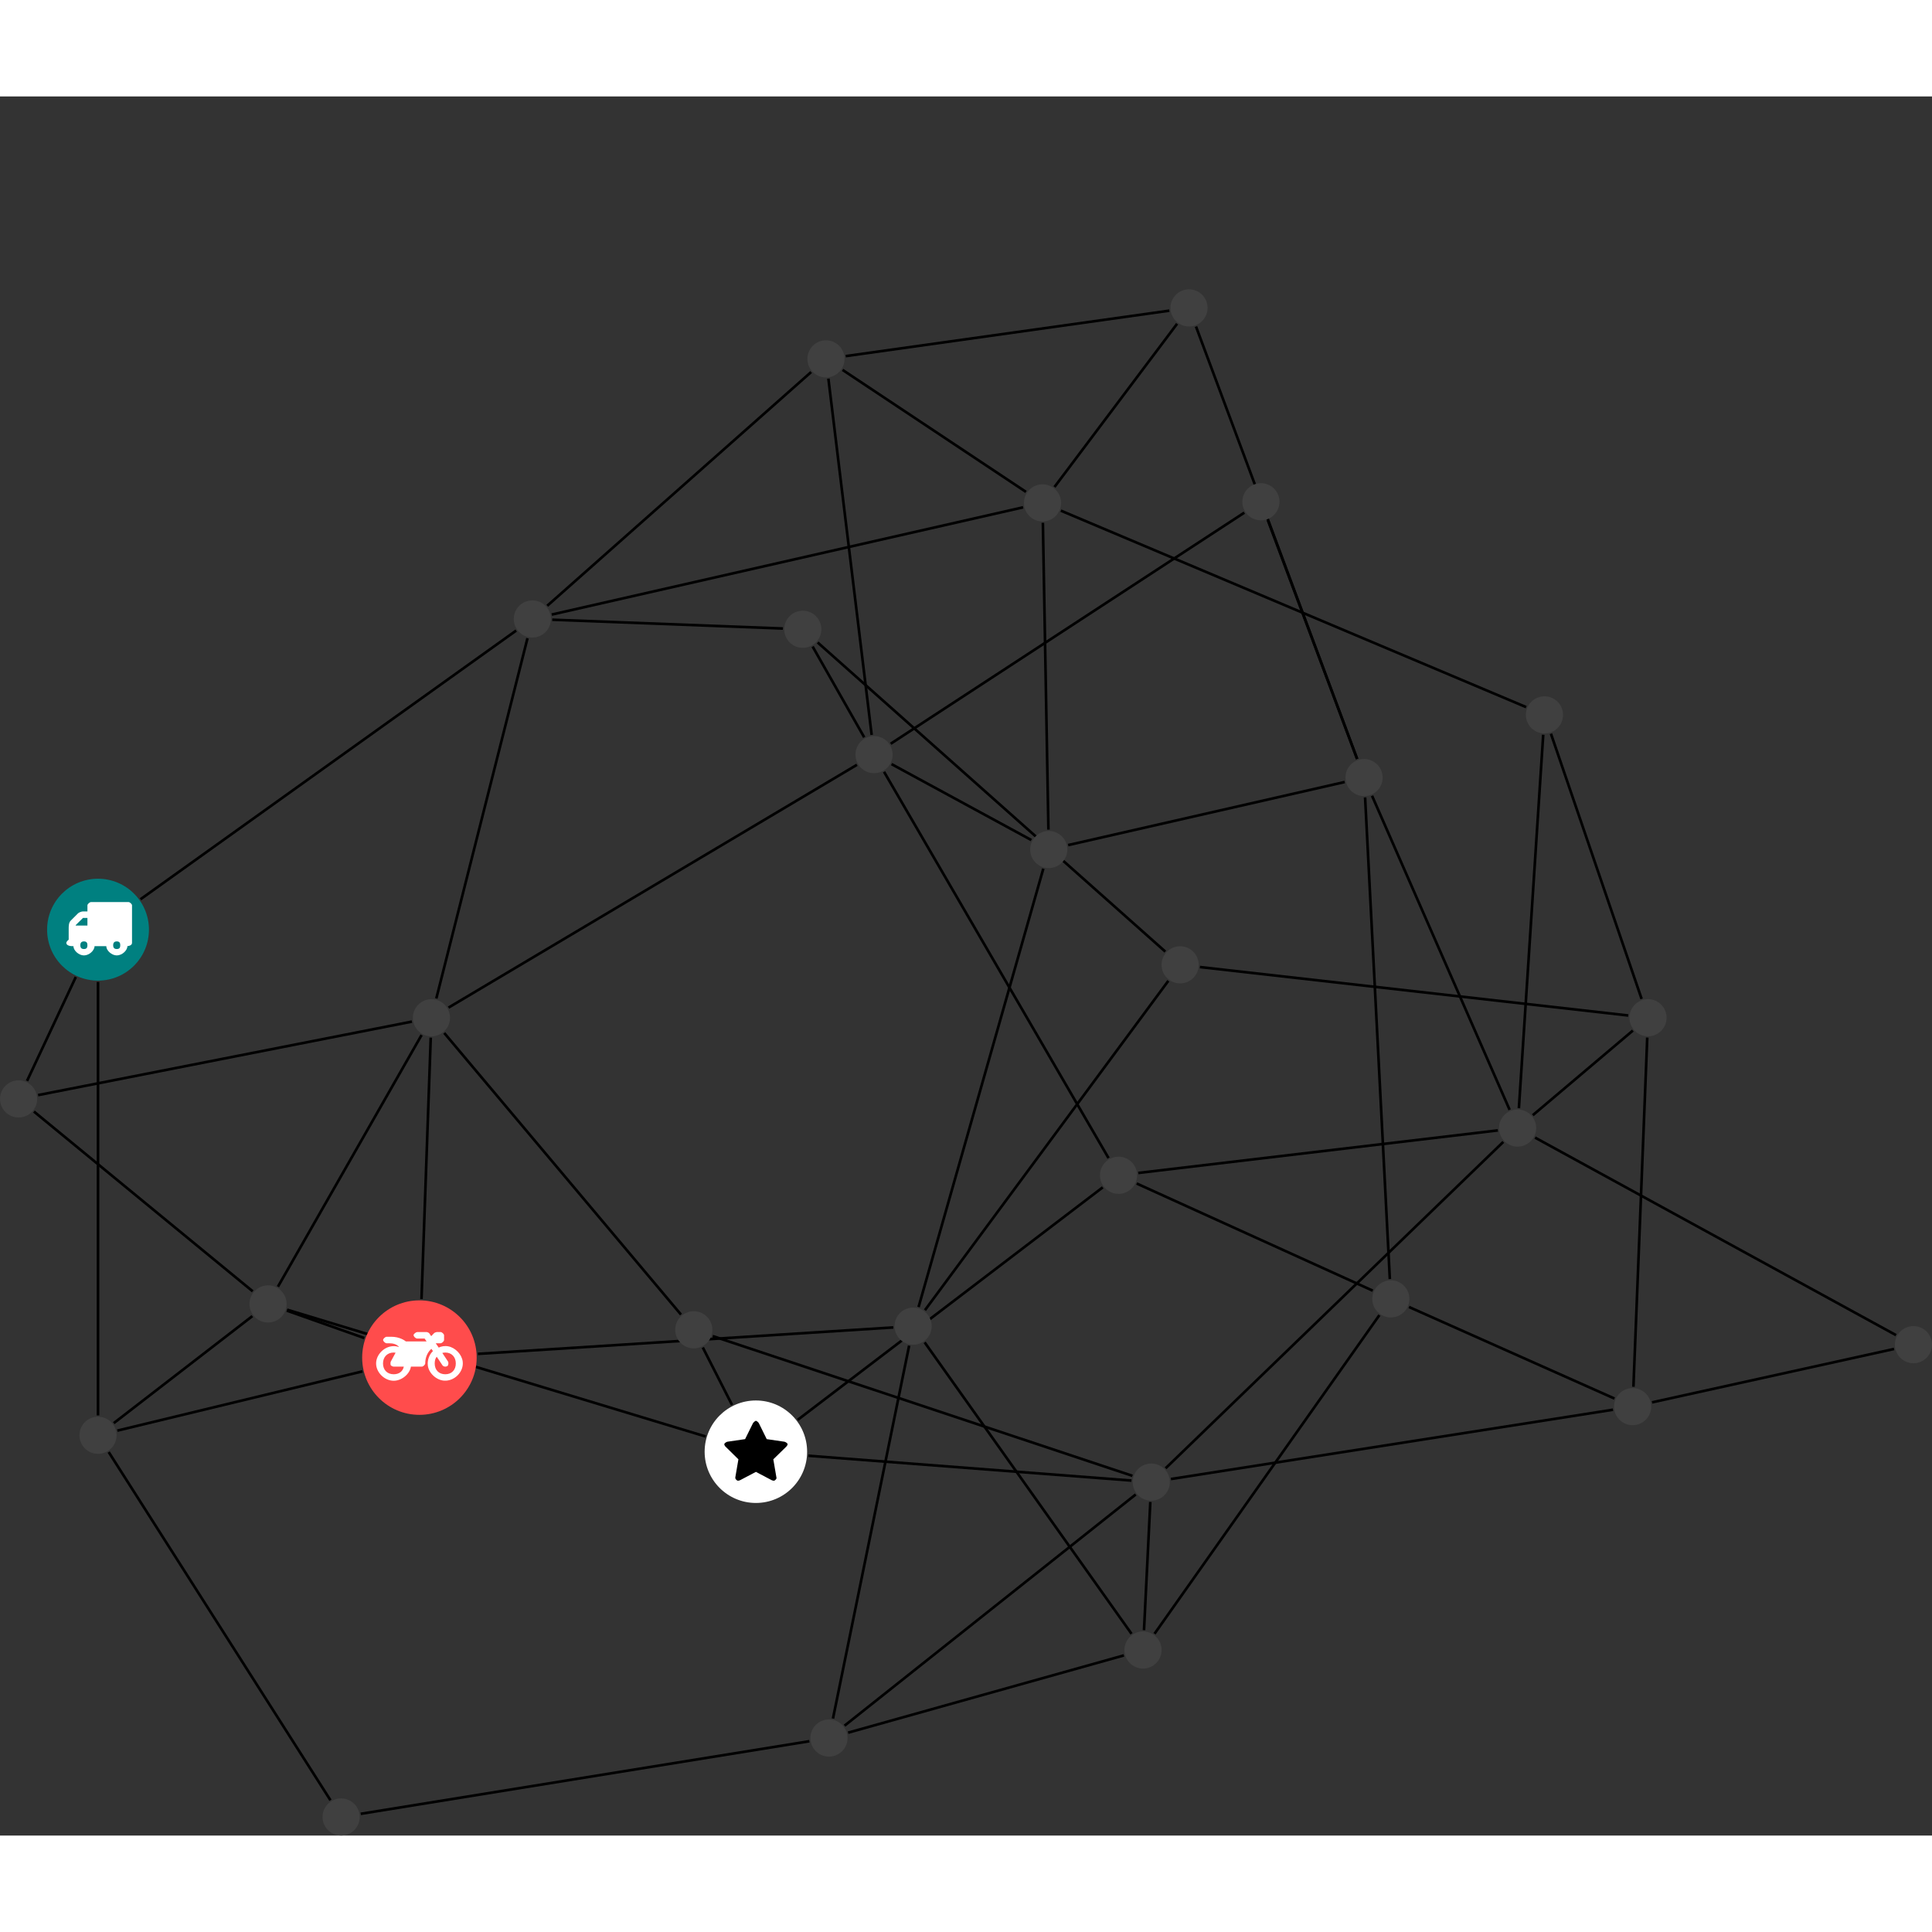 <?xml version="1.0" encoding="UTF-8"?>
<svg xmlns="http://www.w3.org/2000/svg" xmlns:xlink="http://www.w3.org/1999/xlink" width="293.152pt" height="293.152pt" viewBox="0.000 -29.266 293.152 263.885" version="1.1">
<rect x="0.000" y="-29.266" width="293.152" height="263.885" fill="#333333" stroke="none"/>
<defs>
<g>
<symbol overflow="visible" id="glyph0-0">
<path style="stroke:none;" d="M 1.422 -0.75 L 1.422 -7.922 L 3.562 -7.922 L 3.562 -0.891 L 1.422 -0.891 Z M 0.625 0 L 4.531 0 L 4.531 -8.812 L 0.438 -8.812 L 0.438 0 Z M 0.625 0 "/>
</symbol>
<symbol overflow="visible" id="glyph0-1">
<path style="stroke:none;" d="M 3.375 -0.844 C 3.375 -0.453 3.234 -0.266 2.844 -0.266 C 2.469 -0.266 2.297 -0.453 2.297 -0.844 C 2.297 -1.219 2.469 -1.422 2.844 -1.422 C 3.234 -1.422 3.375 -1.219 3.375 -0.844 Z M 1.594 -3.688 L 1.594 -3.859 C 1.594 -3.875 1.578 -3.875 1.594 -3.891 L 2.688 -4.969 C 2.703 -5 2.656 -4.984 2.688 -4.984 L 3.375 -4.984 L 3.375 -3.828 L 1.594 -3.828 Z M 8.359 -0.844 C 8.359 -0.453 8.219 -0.266 7.828 -0.266 C 7.453 -0.266 7.281 -0.453 7.281 -0.844 C 7.281 -1.219 7.453 -1.422 7.828 -1.422 C 8.219 -1.422 8.359 -1.219 8.359 -0.844 Z M 10.141 -6.891 C 10.141 -7.094 9.812 -7.391 9.609 -7.391 L 3.922 -7.391 C 3.719 -7.391 3.375 -7.094 3.375 -6.891 L 3.375 -5.969 L 2.672 -5.969 C 2.469 -5.969 2.078 -5.812 1.938 -5.672 L 0.844 -4.578 C 0.531 -4.266 0.531 -3.734 0.531 -3.328 L 0.531 -1.688 C 0.516 -1.688 0.172 -1.391 0.172 -1.203 C 0.172 -0.781 0.781 -0.703 1.062 -0.703 L 1.25 -0.703 C 1.25 -0.047 2.062 0.703 2.844 0.703 C 3.641 0.703 4.453 -0.047 4.453 -0.703 L 6.234 -0.703 C 6.234 -0.047 7.047 0.703 7.828 0.703 C 8.625 0.703 9.438 -0.047 9.438 -0.703 C 9.547 -0.703 10.141 -0.781 10.141 -1.203 Z M 10.141 -6.891 "/>
</symbol>
<symbol overflow="visible" id="glyph0-2">
<path style="stroke:none;" d="M 12.969 -2.906 C 12.844 -3.984 11.859 -5.016 10.781 -5.219 C 10.234 -5.328 9.703 -5.219 9.328 -5.031 L 8.875 -5.688 L 9.609 -5.688 C 9.812 -5.688 10.141 -5.984 10.141 -6.188 L 10.141 -6.891 C 10.141 -7.094 9.812 -7.391 9.609 -7.391 L 9.047 -7.391 C 8.969 -7.391 8.734 -7.312 8.656 -7.25 L 8.188 -6.766 L 7.891 -7.203 C 7.828 -7.281 7.594 -7.391 7.484 -7.391 L 6.078 -7.391 C 5.906 -7.391 5.547 -7.125 5.516 -6.953 C 5.484 -6.734 5.828 -6.406 6.047 -6.406 L 7.188 -6.406 L 7.484 -5.969 L 4.344 -5.969 C 4.141 -6.125 3.375 -6.672 2.141 -6.672 L 1.422 -6.672 C 1.219 -6.672 0.891 -6.375 0.891 -6.188 C 0.891 -5.984 1.219 -5.688 1.422 -5.688 L 1.781 -5.688 C 2.484 -5.688 2.906 -5.516 3.281 -5.188 L 3.25 -5.141 C 3.078 -5.188 2.797 -5.25 2.5 -5.25 C 1.109 -5.25 -0.172 -4 -0.172 -2.625 C -0.172 -1.25 1.109 0 2.5 0 C 3.75 0 4.953 -1.062 5.109 -2.141 L 6.766 -2.141 C 6.969 -2.141 7.281 -2.438 7.281 -2.625 C 7.281 -3.609 7.688 -4.391 8.219 -4.844 L 8.453 -4.5 C 7.969 -4.062 7.578 -3.203 7.672 -2.359 C 7.781 -1.172 8.969 -0.094 10.141 -0.016 C 11.703 0.094 13.156 -1.344 12.969 -2.906 Z M 2.5 -0.984 C 1.516 -0.984 0.875 -1.641 0.875 -2.625 C 0.875 -3.594 1.516 -4.281 2.5 -4.281 C 2.672 -4.281 2.844 -4.234 2.781 -4.25 L 2.047 -2.891 C 2 -2.781 2 -2.469 2.047 -2.359 C 2.125 -2.25 2.375 -2.141 2.5 -2.141 L 4.031 -2.141 C 3.891 -1.453 3.344 -0.984 2.5 -0.984 Z M 10.328 -0.984 C 9.344 -0.984 8.719 -1.641 8.719 -2.625 C 8.719 -3.109 8.859 -3.469 9.031 -3.641 L 9.906 -2.328 C 9.969 -2.219 10.203 -2.141 10.328 -2.141 C 10.391 -2.141 10.594 -2.188 10.641 -2.234 C 10.812 -2.344 10.844 -2.75 10.734 -2.922 L 9.875 -4.219 C 9.859 -4.219 10.094 -4.281 10.328 -4.281 C 11.297 -4.281 11.922 -3.594 11.922 -2.625 C 11.922 -1.641 11.297 -0.984 10.328 -0.984 Z M 10.328 -0.984 "/>
</symbol>
<symbol overflow="visible" id="glyph0-3">
<path style="stroke:none;" d="M 9.438 -5.078 C 9.438 -5.25 9.078 -5.453 8.938 -5.469 L 6.266 -5.859 L 5.078 -8.266 C 5.031 -8.375 4.75 -8.641 4.625 -8.641 C 4.5 -8.641 4.234 -8.375 4.172 -8.266 L 2.984 -5.859 L 0.312 -5.469 C 0.172 -5.453 -0.172 -5.25 -0.172 -5.078 C -0.172 -4.969 -0.062 -4.781 0.016 -4.719 L 1.969 -2.797 L 1.5 -0.062 C 1.5 -0.016 1.5 0.016 1.5 0.047 C 1.5 0.203 1.75 0.453 1.906 0.453 C 1.984 0.453 2.188 0.406 2.25 0.359 L 4.625 -0.891 L 7 0.359 C 7.062 0.406 7.266 0.453 7.344 0.453 C 7.5 0.453 7.75 0.203 7.75 0.047 C 7.75 0.016 7.75 -0.016 7.734 -0.062 L 7.266 -2.797 L 9.234 -4.719 C 9.297 -4.781 9.438 -4.969 9.438 -5.078 Z M 9.438 -5.078 "/>
</symbol>
</g>
<clipPath id="clip1">
  <path d="M 10 170 L 56 170 L 56 234.617 L 10 234.617 Z M 10 170 "/>
</clipPath>
<clipPath id="clip2">
  <path d="M 245 155 L 293.152 155 L 293.152 175 L 245 175 Z M 245 155 "/>
</clipPath>
<clipPath id="clip3">
  <path d="M 49 214 L 129 214 L 129 234.617 L 49 234.617 Z M 49 214 "/>
</clipPath>
<clipPath id="clip4">
  <path d="M 227 123 L 293.152 123 L 293.152 165 L 227 165 Z M 227 123 "/>
</clipPath>
<clipPath id="clip5">
  <path d="M 287 157 L 293.152 157 L 293.152 163 L 287 163 Z M 287 157 "/>
</clipPath>
<clipPath id="clip6">
  <path d="M 48 228 L 55 228 L 55 234.617 L 48 234.617 Z M 48 228 "/>
</clipPath>
</defs>
<g id="surface1">
<path style="fill:none;stroke-width:0.399;stroke-linecap:butt;stroke-linejoin:miter;stroke:rgb(0%,0%,0%);stroke-opacity:1;stroke-miterlimit:10;" d="M -0.002 -7.93 L -0.002 -73.703 " transform="matrix(1,0,0,-1,14.873,97.164)"/>
<path style="fill:none;stroke-width:0.399;stroke-linecap:butt;stroke-linejoin:miter;stroke:rgb(0%,0%,0%);stroke-opacity:1;stroke-miterlimit:10;" d="M -3.369 -7.18 L -10.771 -22.949 " transform="matrix(1,0,0,-1,14.873,97.164)"/>
<path style="fill:none;stroke-width:0.399;stroke-linecap:butt;stroke-linejoin:miter;stroke:rgb(0%,0%,0%);stroke-opacity:1;stroke-miterlimit:10;" d="M 6.447 4.613 L 63.451 45.387 " transform="matrix(1,0,0,-1,14.873,97.164)"/>
<path style="fill:none;stroke-width:0.399;stroke-linecap:butt;stroke-linejoin:miter;stroke:rgb(0%,0%,0%);stroke-opacity:1;stroke-miterlimit:10;" d="M 2.932 -76.012 L 40.131 -67.02 " transform="matrix(1,0,0,-1,14.873,97.164)"/>
<path style="fill:none;stroke-width:0.399;stroke-linecap:butt;stroke-linejoin:miter;stroke:rgb(0%,0%,0%);stroke-opacity:1;stroke-miterlimit:10;" d="M 2.389 -74.875 L 23.416 -58.637 " transform="matrix(1,0,0,-1,14.873,97.164)"/>
<g clip-path="url(#clip1)" clip-rule="nonzero">
<path style="fill:none;stroke-width:0.399;stroke-linecap:butt;stroke-linejoin:miter;stroke:rgb(0%,0%,0%);stroke-opacity:1;stroke-miterlimit:10;" d="M 1.619 -79.266 L 35.268 -132.094 " transform="matrix(1,0,0,-1,14.873,97.164)"/>
</g>
<path style="fill:none;stroke-width:0.399;stroke-linecap:butt;stroke-linejoin:miter;stroke:rgb(0%,0%,0%);stroke-opacity:1;stroke-miterlimit:10;" d="M -9.092 -25.102 L 47.631 -13.949 " transform="matrix(1,0,0,-1,14.873,97.164)"/>
<path style="fill:none;stroke-width:0.399;stroke-linecap:butt;stroke-linejoin:miter;stroke:rgb(0%,0%,0%);stroke-opacity:1;stroke-miterlimit:10;" d="M -9.725 -27.598 L 23.471 -54.875 " transform="matrix(1,0,0,-1,14.873,97.164)"/>
<path style="fill:none;stroke-width:0.399;stroke-linecap:butt;stroke-linejoin:miter;stroke:rgb(0%,0%,0%);stroke-opacity:1;stroke-miterlimit:10;" d="M 49.084 -56.051 L 50.486 -16.383 " transform="matrix(1,0,0,-1,14.873,97.164)"/>
<path style="fill:none;stroke-width:0.399;stroke-linecap:butt;stroke-linejoin:miter;stroke:rgb(0%,0%,0%);stroke-opacity:1;stroke-miterlimit:10;" d="M 40.393 -61.961 L 28.647 -57.801 " transform="matrix(1,0,0,-1,14.873,97.164)"/>
<path style="fill:none;stroke-width:0.399;stroke-linecap:butt;stroke-linejoin:miter;stroke:rgb(0%,0%,0%);stroke-opacity:1;stroke-miterlimit:10;" d="M 57.639 -64.367 L 120.67 -60.352 " transform="matrix(1,0,0,-1,14.873,97.164)"/>
<path style="fill:none;stroke-width:0.399;stroke-linecap:butt;stroke-linejoin:miter;stroke:rgb(0%,0%,0%);stroke-opacity:1;stroke-miterlimit:10;" d="M 49.096 -15.988 L 27.299 -54.172 " transform="matrix(1,0,0,-1,14.873,97.164)"/>
<path style="fill:none;stroke-width:0.399;stroke-linecap:butt;stroke-linejoin:miter;stroke:rgb(0%,0%,0%);stroke-opacity:1;stroke-miterlimit:10;" d="M 52.533 -15.676 L 88.455 -58.402 " transform="matrix(1,0,0,-1,14.873,97.164)"/>
<path style="fill:none;stroke-width:0.399;stroke-linecap:butt;stroke-linejoin:miter;stroke:rgb(0%,0%,0%);stroke-opacity:1;stroke-miterlimit:10;" d="M 53.186 -11.824 L 115.158 25.019 " transform="matrix(1,0,0,-1,14.873,97.164)"/>
<path style="fill:none;stroke-width:0.399;stroke-linecap:butt;stroke-linejoin:miter;stroke:rgb(0%,0%,0%);stroke-opacity:1;stroke-miterlimit:10;" d="M 51.33 -10.441 L 65.166 44.219 " transform="matrix(1,0,0,-1,14.873,97.164)"/>
<path style="fill:none;stroke-width:0.399;stroke-linecap:butt;stroke-linejoin:miter;stroke:rgb(0%,0%,0%);stroke-opacity:1;stroke-miterlimit:10;" d="M 28.689 -57.664 L 92.189 -76.902 " transform="matrix(1,0,0,-1,14.873,97.164)"/>
<path style="fill:none;stroke-width:0.399;stroke-linecap:butt;stroke-linejoin:miter;stroke:rgb(0%,0%,0%);stroke-opacity:1;stroke-miterlimit:10;" d="M 91.768 -63.402 L 96.201 -72.106 " transform="matrix(1,0,0,-1,14.873,97.164)"/>
<path style="fill:none;stroke-width:0.399;stroke-linecap:butt;stroke-linejoin:miter;stroke:rgb(0%,0%,0%);stroke-opacity:1;stroke-miterlimit:10;" d="M 93.264 -61.668 L 156.955 -82.871 " transform="matrix(1,0,0,-1,14.873,97.164)"/>
<path style="fill:none;stroke-width:0.399;stroke-linecap:butt;stroke-linejoin:miter;stroke:rgb(0%,0%,0%);stroke-opacity:1;stroke-miterlimit:10;" d="M 107.775 -79.824 L 156.811 -83.59 " transform="matrix(1,0,0,-1,14.873,97.164)"/>
<path style="fill:none;stroke-width:0.399;stroke-linecap:butt;stroke-linejoin:miter;stroke:rgb(0%,0%,0%);stroke-opacity:1;stroke-miterlimit:10;" d="M 106.166 -74.379 L 152.451 -39.098 " transform="matrix(1,0,0,-1,14.873,97.164)"/>
<path style="fill:none;stroke-width:0.399;stroke-linecap:butt;stroke-linejoin:miter;stroke:rgb(0%,0%,0%);stroke-opacity:1;stroke-miterlimit:10;" d="M 162.799 -83.356 L 229.873 -72.84 " transform="matrix(1,0,0,-1,14.873,97.164)"/>
<path style="fill:none;stroke-width:0.399;stroke-linecap:butt;stroke-linejoin:miter;stroke:rgb(0%,0%,0%);stroke-opacity:1;stroke-miterlimit:10;" d="M 157.455 -85.699 L 113.275 -120.781 " transform="matrix(1,0,0,-1,14.873,97.164)"/>
<path style="fill:none;stroke-width:0.399;stroke-linecap:butt;stroke-linejoin:miter;stroke:rgb(0%,0%,0%);stroke-opacity:1;stroke-miterlimit:10;" d="M 159.67 -86.836 L 158.713 -106.289 " transform="matrix(1,0,0,-1,14.873,97.164)"/>
<path style="fill:none;stroke-width:0.399;stroke-linecap:butt;stroke-linejoin:miter;stroke:rgb(0%,0%,0%);stroke-opacity:1;stroke-miterlimit:10;" d="M 161.986 -81.727 L 213.232 -32.199 " transform="matrix(1,0,0,-1,14.873,97.164)"/>
<g clip-path="url(#clip2)" clip-rule="nonzero">
<path style="fill:none;stroke-width:0.399;stroke-linecap:butt;stroke-linejoin:miter;stroke:rgb(0%,0%,0%);stroke-opacity:1;stroke-miterlimit:10;" d="M 235.799 -71.723 L 272.518 -63.621 " transform="matrix(1,0,0,-1,14.873,97.164)"/>
</g>
<path style="fill:none;stroke-width:0.399;stroke-linecap:butt;stroke-linejoin:miter;stroke:rgb(0%,0%,0%);stroke-opacity:1;stroke-miterlimit:10;" d="M 230.096 -71.145 L 198.924 -57.254 " transform="matrix(1,0,0,-1,14.873,97.164)"/>
<path style="fill:none;stroke-width:0.399;stroke-linecap:butt;stroke-linejoin:miter;stroke:rgb(0%,0%,0%);stroke-opacity:1;stroke-miterlimit:10;" d="M 232.975 -69.356 L 235.072 -16.375 " transform="matrix(1,0,0,-1,14.873,97.164)"/>
<path style="fill:none;stroke-width:0.399;stroke-linecap:butt;stroke-linejoin:miter;stroke:rgb(0%,0%,0%);stroke-opacity:1;stroke-miterlimit:10;" d="M 113.818 -121.844 L 155.662 -110.117 " transform="matrix(1,0,0,-1,14.873,97.164)"/>
<path style="fill:none;stroke-width:0.399;stroke-linecap:butt;stroke-linejoin:miter;stroke:rgb(0%,0%,0%);stroke-opacity:1;stroke-miterlimit:10;" d="M 111.518 -119.699 L 123.076 -63.117 " transform="matrix(1,0,0,-1,14.873,97.164)"/>
<g clip-path="url(#clip3)" clip-rule="nonzero">
<path style="fill:none;stroke-width:0.399;stroke-linecap:butt;stroke-linejoin:miter;stroke:rgb(0%,0%,0%);stroke-opacity:1;stroke-miterlimit:10;" d="M 107.932 -123.141 L 39.865 -134.156 " transform="matrix(1,0,0,-1,14.873,97.164)"/>
</g>
<path style="fill:none;stroke-width:0.399;stroke-linecap:butt;stroke-linejoin:miter;stroke:rgb(0%,0%,0%);stroke-opacity:1;stroke-miterlimit:10;" d="M 160.307 -106.836 L 194.428 -58.488 " transform="matrix(1,0,0,-1,14.873,97.164)"/>
<path style="fill:none;stroke-width:0.399;stroke-linecap:butt;stroke-linejoin:miter;stroke:rgb(0%,0%,0%);stroke-opacity:1;stroke-miterlimit:10;" d="M 156.818 -106.84 L 125.428 -62.621 " transform="matrix(1,0,0,-1,14.873,97.164)"/>
<g clip-path="url(#clip4)" clip-rule="nonzero">
<path style="fill:none;stroke-width:0.399;stroke-linecap:butt;stroke-linejoin:miter;stroke:rgb(0%,0%,0%);stroke-opacity:1;stroke-miterlimit:10;" d="M 272.818 -61.523 L 218.049 -31.551 " transform="matrix(1,0,0,-1,14.873,97.164)"/>
</g>
<path style="fill:none;stroke-width:0.399;stroke-linecap:butt;stroke-linejoin:miter;stroke:rgb(0%,0%,0%);stroke-opacity:1;stroke-miterlimit:10;" d="M 193.42 -54.777 L 157.6 -38.516 " transform="matrix(1,0,0,-1,14.873,97.164)"/>
<path style="fill:none;stroke-width:0.399;stroke-linecap:butt;stroke-linejoin:miter;stroke:rgb(0%,0%,0%);stroke-opacity:1;stroke-miterlimit:10;" d="M 196.014 -53.012 L 192.26 20.066 " transform="matrix(1,0,0,-1,14.873,97.164)"/>
<path style="fill:none;stroke-width:0.399;stroke-linecap:butt;stroke-linejoin:miter;stroke:rgb(0%,0%,0%);stroke-opacity:1;stroke-miterlimit:10;" d="M 153.334 -34.66 L 119.268 23.953 " transform="matrix(1,0,0,-1,14.873,97.164)"/>
<path style="fill:none;stroke-width:0.399;stroke-linecap:butt;stroke-linejoin:miter;stroke:rgb(0%,0%,0%);stroke-opacity:1;stroke-miterlimit:10;" d="M 157.846 -36.914 L 212.404 -30.457 " transform="matrix(1,0,0,-1,14.873,97.164)"/>
<path style="fill:none;stroke-width:0.399;stroke-linecap:butt;stroke-linejoin:miter;stroke:rgb(0%,0%,0%);stroke-opacity:1;stroke-miterlimit:10;" d="M 108.432 42.957 L 116.26 29.184 " transform="matrix(1,0,0,-1,14.873,97.164)"/>
<path style="fill:none;stroke-width:0.399;stroke-linecap:butt;stroke-linejoin:miter;stroke:rgb(0%,0%,0%);stroke-opacity:1;stroke-miterlimit:10;" d="M 109.193 43.578 L 161.943 -3.328 " transform="matrix(1,0,0,-1,14.873,97.164)"/>
<path style="fill:none;stroke-width:0.399;stroke-linecap:butt;stroke-linejoin:miter;stroke:rgb(0%,0%,0%);stroke-opacity:1;stroke-miterlimit:10;" d="M 103.924 45.695 L 68.92 47.031 " transform="matrix(1,0,0,-1,14.873,97.164)"/>
<path style="fill:none;stroke-width:0.399;stroke-linecap:butt;stroke-linejoin:miter;stroke:rgb(0%,0%,0%);stroke-opacity:1;stroke-miterlimit:10;" d="M 120.275 28.211 L 173.932 63.277 " transform="matrix(1,0,0,-1,14.873,97.164)"/>
<path style="fill:none;stroke-width:0.399;stroke-linecap:butt;stroke-linejoin:miter;stroke:rgb(0%,0%,0%);stroke-opacity:1;stroke-miterlimit:10;" d="M 120.404 25.121 L 141.611 13.601 " transform="matrix(1,0,0,-1,14.873,97.164)"/>
<path style="fill:none;stroke-width:0.399;stroke-linecap:butt;stroke-linejoin:miter;stroke:rgb(0%,0%,0%);stroke-opacity:1;stroke-miterlimit:10;" d="M 117.389 29.555 L 110.822 83.613 " transform="matrix(1,0,0,-1,14.873,97.164)"/>
<path style="fill:none;stroke-width:0.399;stroke-linecap:butt;stroke-linejoin:miter;stroke:rgb(0%,0%,0%);stroke-opacity:1;stroke-miterlimit:10;" d="M 162.404 -7.762 L 125.475 -57.734 " transform="matrix(1,0,0,-1,14.873,97.164)"/>
<path style="fill:none;stroke-width:0.399;stroke-linecap:butt;stroke-linejoin:miter;stroke:rgb(0%,0%,0%);stroke-opacity:1;stroke-miterlimit:10;" d="M 167.197 -5.672 L 232.193 -13.024 " transform="matrix(1,0,0,-1,14.873,97.164)"/>
<path style="fill:none;stroke-width:0.399;stroke-linecap:butt;stroke-linejoin:miter;stroke:rgb(0%,0%,0%);stroke-opacity:1;stroke-miterlimit:10;" d="M 124.506 -57.258 L 143.436 9.258 " transform="matrix(1,0,0,-1,14.873,97.164)"/>
<path style="fill:none;stroke-width:0.399;stroke-linecap:butt;stroke-linejoin:miter;stroke:rgb(0%,0%,0%);stroke-opacity:1;stroke-miterlimit:10;" d="M 234.217 -10.504 L 220.459 29.734 " transform="matrix(1,0,0,-1,14.873,97.164)"/>
<path style="fill:none;stroke-width:0.399;stroke-linecap:butt;stroke-linejoin:miter;stroke:rgb(0%,0%,0%);stroke-opacity:1;stroke-miterlimit:10;" d="M 232.889 -15.309 L 217.705 -28.152 " transform="matrix(1,0,0,-1,14.873,97.164)"/>
<path style="fill:none;stroke-width:0.399;stroke-linecap:butt;stroke-linejoin:miter;stroke:rgb(0%,0%,0%);stroke-opacity:1;stroke-miterlimit:10;" d="M 219.287 29.578 L 215.596 -27.09 " transform="matrix(1,0,0,-1,14.873,97.164)"/>
<path style="fill:none;stroke-width:0.399;stroke-linecap:butt;stroke-linejoin:miter;stroke:rgb(0%,0%,0%);stroke-opacity:1;stroke-miterlimit:10;" d="M 216.701 33.766 L 146.096 63.582 " transform="matrix(1,0,0,-1,14.873,97.164)"/>
<path style="fill:none;stroke-width:0.399;stroke-linecap:butt;stroke-linejoin:miter;stroke:rgb(0%,0%,0%);stroke-opacity:1;stroke-miterlimit:10;" d="M 214.19 -27.336 L 193.315 20.312 " transform="matrix(1,0,0,-1,14.873,97.164)"/>
<path style="fill:none;stroke-width:0.399;stroke-linecap:butt;stroke-linejoin:miter;stroke:rgb(0%,0%,0%);stroke-opacity:1;stroke-miterlimit:10;" d="M 177.514 62.102 L 191.049 25.906 " transform="matrix(1,0,0,-1,14.873,97.164)"/>
<path style="fill:none;stroke-width:0.399;stroke-linecap:butt;stroke-linejoin:miter;stroke:rgb(0%,0%,0%);stroke-opacity:1;stroke-miterlimit:10;" d="M 189.162 22.406 L 147.205 12.832 " transform="matrix(1,0,0,-1,14.873,97.164)"/>
<path style="fill:none;stroke-width:0.399;stroke-linecap:butt;stroke-linejoin:miter;stroke:rgb(0%,0%,0%);stroke-opacity:1;stroke-miterlimit:10;" d="M 191.053 25.906 L 166.6 91.519 " transform="matrix(1,0,0,-1,14.873,97.164)"/>
<path style="fill:none;stroke-width:0.399;stroke-linecap:butt;stroke-linejoin:miter;stroke:rgb(0%,0%,0%);stroke-opacity:1;stroke-miterlimit:10;" d="M 144.209 15.18 L 143.369 61.738 " transform="matrix(1,0,0,-1,14.873,97.164)"/>
<path style="fill:none;stroke-width:0.399;stroke-linecap:butt;stroke-linejoin:miter;stroke:rgb(0%,0%,0%);stroke-opacity:1;stroke-miterlimit:10;" d="M 163.732 91.934 L 145.127 67.168 " transform="matrix(1,0,0,-1,14.873,97.164)"/>
<path style="fill:none;stroke-width:0.399;stroke-linecap:butt;stroke-linejoin:miter;stroke:rgb(0%,0%,0%);stroke-opacity:1;stroke-miterlimit:10;" d="M 162.557 93.926 L 113.447 87.027 " transform="matrix(1,0,0,-1,14.873,97.164)"/>
<path style="fill:none;stroke-width:0.399;stroke-linecap:butt;stroke-linejoin:miter;stroke:rgb(0%,0%,0%);stroke-opacity:1;stroke-miterlimit:10;" d="M 140.803 66.426 L 112.971 84.937 " transform="matrix(1,0,0,-1,14.873,97.164)"/>
<path style="fill:none;stroke-width:0.399;stroke-linecap:butt;stroke-linejoin:miter;stroke:rgb(0%,0%,0%);stroke-opacity:1;stroke-miterlimit:10;" d="M 140.369 64.086 L 68.846 47.812 " transform="matrix(1,0,0,-1,14.873,97.164)"/>
<path style="fill:none;stroke-width:0.399;stroke-linecap:butt;stroke-linejoin:miter;stroke:rgb(0%,0%,0%);stroke-opacity:1;stroke-miterlimit:10;" d="M 108.201 84.609 L 68.162 49.144 " transform="matrix(1,0,0,-1,14.873,97.164)"/>
<path style=" stroke:none;fill-rule:nonzero;fill:rgb(0%,50%,50%);fill-opacity:1;" d="M 22.602 97.164 C 22.602 92.895 19.141 89.434 14.871 89.434 C 10.605 89.434 7.145 92.895 7.145 97.164 C 7.145 101.434 10.605 104.895 14.871 104.895 C 19.141 104.895 22.602 101.434 22.602 97.164 Z M 22.602 97.164 "/>
<g style="fill:rgb(100%,100%,100%);fill-opacity:1;">
  <use xlink:href="#glyph0-1" x="9.891" y="100.367"/>
</g>
<path style=" stroke:none;fill-rule:nonzero;fill:rgb(25%,25%,25%);fill-opacity:1;" d="M 17.691 173.883 C 17.691 172.328 16.43 171.066 14.871 171.066 C 13.316 171.066 12.055 172.328 12.055 173.883 C 12.055 175.438 13.316 176.699 14.871 176.699 C 16.43 176.699 17.691 175.438 17.691 173.883 Z M 17.691 173.883 "/>
<path style=" stroke:none;fill-rule:nonzero;fill:rgb(25%,25%,25%);fill-opacity:1;" d="M 5.637 122.848 C 5.637 121.289 4.375 120.027 2.816 120.027 C 1.262 120.027 0 121.289 0 122.848 C 0 124.402 1.262 125.664 2.816 125.664 C 4.375 125.664 5.637 124.402 5.637 122.848 Z M 5.637 122.848 "/>
<path style=" stroke:none;fill-rule:nonzero;fill:rgb(100%,29.999%,29.999%);fill-opacity:1;" d="M 72.328 162.098 C 72.328 157.297 68.438 153.41 63.641 153.41 C 58.844 153.41 54.953 157.297 54.953 162.098 C 54.953 166.895 58.844 170.781 63.641 170.781 C 68.438 170.781 72.328 166.895 72.328 162.098 Z M 72.328 162.098 "/>
<g style="fill:rgb(100%,100%,100%);fill-opacity:1;">
  <use xlink:href="#glyph0-2" x="57.24" y="165.608"/>
</g>
<path style=" stroke:none;fill-rule:nonzero;fill:rgb(25%,25%,25%);fill-opacity:1;" d="M 68.281 110.531 C 68.281 108.977 67.02 107.715 65.465 107.715 C 63.906 107.715 62.645 108.977 62.645 110.531 C 62.645 112.086 63.906 113.348 65.465 113.348 C 67.02 113.348 68.281 112.086 68.281 110.531 Z M 68.281 110.531 "/>
<path style=" stroke:none;fill-rule:nonzero;fill:rgb(25%,25%,25%);fill-opacity:1;" d="M 43.492 153.953 C 43.492 152.398 42.23 151.137 40.676 151.137 C 39.117 151.137 37.855 152.398 37.855 153.953 C 37.855 155.512 39.117 156.773 40.676 156.773 C 42.23 156.773 43.492 155.512 43.492 153.953 Z M 43.492 153.953 "/>
<path style=" stroke:none;fill-rule:nonzero;fill:rgb(25%,25%,25%);fill-opacity:1;" d="M 108.09 157.875 C 108.09 156.32 106.828 155.059 105.27 155.059 C 103.715 155.059 102.453 156.32 102.453 157.875 C 102.453 159.434 103.715 160.695 105.27 160.695 C 106.828 160.695 108.09 159.434 108.09 157.875 Z M 108.09 157.875 "/>
<path style=" stroke:none;fill-rule:nonzero;fill:rgb(100%,100%,100%);fill-opacity:1;" d="M 122.469 176.375 C 122.469 172.082 118.988 168.602 114.695 168.602 C 110.402 168.602 106.918 172.082 106.918 176.375 C 106.918 180.672 110.402 184.152 114.695 184.152 C 118.988 184.152 122.469 180.672 122.469 176.375 Z M 122.469 176.375 "/>
<g style="fill:rgb(0%,0%,0%);fill-opacity:1;">
  <use xlink:href="#glyph0-3" x="110.073" y="180.326"/>
</g>
<path style=" stroke:none;fill-rule:nonzero;fill:rgb(25%,25%,25%);fill-opacity:1;" d="M 177.508 180.984 C 177.508 179.43 176.246 178.168 174.688 178.168 C 173.133 178.168 171.871 179.43 171.871 180.984 C 171.871 182.543 173.133 183.805 174.688 183.805 C 176.246 183.805 177.508 182.543 177.508 180.984 Z M 177.508 180.984 "/>
<path style=" stroke:none;fill-rule:nonzero;fill:rgb(25%,25%,25%);fill-opacity:1;" d="M 250.543 169.535 C 250.543 167.98 249.281 166.719 247.723 166.719 C 246.168 166.719 244.906 167.98 244.906 169.535 C 244.906 171.09 246.168 172.352 247.723 172.352 C 249.281 172.352 250.543 171.09 250.543 169.535 Z M 250.543 169.535 "/>
<path style=" stroke:none;fill-rule:nonzero;fill:rgb(25%,25%,25%);fill-opacity:1;" d="M 128.602 219.82 C 128.602 218.262 127.34 217 125.785 217 C 124.227 217 122.965 218.262 122.965 219.82 C 122.965 221.375 124.227 222.637 125.785 222.637 C 127.34 222.637 128.602 221.375 128.602 219.82 Z M 128.602 219.82 "/>
<path style=" stroke:none;fill-rule:nonzero;fill:rgb(25%,25%,25%);fill-opacity:1;" d="M 176.254 206.465 C 176.254 204.906 174.992 203.645 173.438 203.645 C 171.879 203.645 170.617 204.906 170.617 206.465 C 170.617 208.02 171.879 209.281 173.438 209.281 C 174.992 209.281 176.254 208.02 176.254 206.465 Z M 176.254 206.465 "/>
<g clip-path="url(#clip5)" clip-rule="nonzero">
<path style=" stroke:none;fill-rule:nonzero;fill:rgb(25%,25%,25%);fill-opacity:1;" d="M 293.152 160.133 C 293.152 158.578 291.891 157.316 290.336 157.316 C 288.777 157.316 287.516 158.578 287.516 160.133 C 287.516 161.691 288.777 162.953 290.336 162.953 C 291.891 162.953 293.152 161.691 293.152 160.133 Z M 293.152 160.133 "/>
</g>
<path style=" stroke:none;fill-rule:nonzero;fill:rgb(25%,25%,25%);fill-opacity:1;" d="M 213.855 153.188 C 213.855 151.629 212.594 150.367 211.039 150.367 C 209.484 150.367 208.223 151.629 208.223 153.188 C 208.223 154.742 209.484 156.004 211.039 156.004 C 212.594 156.004 213.855 154.742 213.855 153.188 Z M 213.855 153.188 "/>
<path style=" stroke:none;fill-rule:nonzero;fill:rgb(25%,25%,25%);fill-opacity:1;" d="M 172.539 134.43 C 172.539 132.875 171.277 131.613 169.723 131.613 C 168.164 131.613 166.902 132.875 166.902 134.43 C 166.902 135.988 168.164 137.25 169.723 137.25 C 171.277 137.25 172.539 135.988 172.539 134.43 Z M 172.539 134.43 "/>
<path style=" stroke:none;fill-rule:nonzero;fill:rgb(25%,25%,25%);fill-opacity:1;" d="M 124.629 51.582 C 124.629 50.027 123.367 48.766 121.809 48.766 C 120.254 48.766 118.992 50.027 118.992 51.582 C 118.992 53.137 120.254 54.398 121.809 54.398 C 123.367 54.398 124.629 53.137 124.629 51.582 Z M 124.629 51.582 "/>
<path style=" stroke:none;fill-rule:nonzero;fill:rgb(25%,25%,25%);fill-opacity:1;" d="M 135.441 70.605 C 135.441 69.047 134.18 67.785 132.621 67.785 C 131.066 67.785 129.805 69.047 129.805 70.605 C 129.805 72.16 131.066 73.422 132.621 73.422 C 134.18 73.422 135.441 72.16 135.441 70.605 Z M 135.441 70.605 "/>
<path style=" stroke:none;fill-rule:nonzero;fill:rgb(25%,25%,25%);fill-opacity:1;" d="M 181.887 102.5 C 181.887 100.941 180.625 99.68 179.066 99.68 C 177.512 99.68 176.25 100.941 176.25 102.5 C 176.25 104.055 177.512 105.316 179.066 105.316 C 180.625 105.316 181.887 104.055 181.887 102.5 Z M 181.887 102.5 "/>
<path style=" stroke:none;fill-rule:nonzero;fill:rgb(25%,25%,25%);fill-opacity:1;" d="M 141.371 157.324 C 141.371 155.77 140.109 154.508 138.551 154.508 C 136.996 154.508 135.734 155.77 135.734 157.324 C 135.734 158.879 136.996 160.141 138.551 160.141 C 140.109 160.141 141.371 158.879 141.371 157.324 Z M 141.371 157.324 "/>
<path style=" stroke:none;fill-rule:nonzero;fill:rgb(25%,25%,25%);fill-opacity:1;" d="M 252.879 110.523 C 252.879 108.969 251.617 107.707 250.062 107.707 C 248.504 107.707 247.242 108.969 247.242 110.523 C 247.242 112.082 248.504 113.344 250.062 113.344 C 251.617 113.344 252.879 112.082 252.879 110.523 Z M 252.879 110.523 "/>
<path style=" stroke:none;fill-rule:nonzero;fill:rgb(25%,25%,25%);fill-opacity:1;" d="M 237.168 64.574 C 237.168 63.02 235.906 61.758 234.352 61.758 C 232.793 61.758 231.531 63.02 231.531 64.574 C 231.531 66.129 232.793 67.391 234.352 67.391 C 235.906 67.391 237.168 66.129 237.168 64.574 Z M 237.168 64.574 "/>
<path style=" stroke:none;fill-rule:nonzero;fill:rgb(25%,25%,25%);fill-opacity:1;" d="M 233.09 127.266 C 233.09 125.707 231.828 124.445 230.27 124.445 C 228.715 124.445 227.453 125.707 227.453 127.266 C 227.453 128.82 228.715 130.082 230.27 130.082 C 231.828 130.082 233.09 128.82 233.09 127.266 Z M 233.09 127.266 "/>
<path style=" stroke:none;fill-rule:nonzero;fill:rgb(25%,25%,25%);fill-opacity:1;" d="M 194.145 32.238 C 194.145 30.68 192.883 29.418 191.328 29.418 C 189.77 29.418 188.508 30.68 188.508 32.238 C 188.508 33.793 189.77 35.055 191.328 35.055 C 192.883 35.055 194.145 33.793 194.145 32.238 Z M 194.145 32.238 "/>
<path style=" stroke:none;fill-rule:nonzero;fill:rgb(25%,25%,25%);fill-opacity:1;" d="M 209.793 74.086 C 209.793 72.531 208.531 71.27 206.977 71.27 C 205.418 71.27 204.156 72.531 204.156 74.086 C 204.156 75.641 205.418 76.902 206.977 76.902 C 208.531 76.902 209.793 75.641 209.793 74.086 Z M 209.793 74.086 "/>
<path style=" stroke:none;fill-rule:nonzero;fill:rgb(25%,25%,25%);fill-opacity:1;" d="M 161.953 85.004 C 161.953 83.445 160.691 82.184 159.133 82.184 C 157.578 82.184 156.316 83.445 156.316 85.004 C 156.316 86.559 157.578 87.82 159.133 87.82 C 160.691 87.82 161.953 86.559 161.953 85.004 Z M 161.953 85.004 "/>
<path style=" stroke:none;fill-rule:nonzero;fill:rgb(25%,25%,25%);fill-opacity:1;" d="M 183.23 2.816 C 183.23 1.262 181.969 0 180.414 0 C 178.859 0 177.598 1.262 177.598 2.816 C 177.598 4.375 178.859 5.637 180.414 5.637 C 181.969 5.637 183.23 4.375 183.23 2.816 Z M 183.23 2.816 "/>
<path style=" stroke:none;fill-rule:nonzero;fill:rgb(25%,25%,25%);fill-opacity:1;" d="M 161.004 32.41 C 161.004 30.852 159.742 29.59 158.184 29.59 C 156.629 29.59 155.367 30.852 155.367 32.41 C 155.367 33.965 156.629 35.227 158.184 35.227 C 159.742 35.227 161.004 33.965 161.004 32.41 Z M 161.004 32.41 "/>
<path style=" stroke:none;fill-rule:nonzero;fill:rgb(25%,25%,25%);fill-opacity:1;" d="M 128.148 10.555 C 128.148 9 126.887 7.738 125.332 7.738 C 123.773 7.738 122.512 9 122.512 10.555 C 122.512 12.113 123.773 13.375 125.332 13.375 C 126.887 13.375 128.148 12.113 128.148 10.555 Z M 128.148 10.555 "/>
<path style=" stroke:none;fill-rule:nonzero;fill:rgb(25%,25%,25%);fill-opacity:1;" d="M 83.594 50.02 C 83.594 48.465 82.332 47.203 80.777 47.203 C 79.219 47.203 77.957 48.465 77.957 50.02 C 77.957 51.578 79.219 52.84 80.777 52.84 C 82.332 52.84 83.594 51.578 83.594 50.02 Z M 83.594 50.02 "/>
<g clip-path="url(#clip6)" clip-rule="nonzero">
<path style=" stroke:none;fill-rule:nonzero;fill:rgb(25%,25%,25%);fill-opacity:1;" d="M 54.578 231.801 C 54.578 230.246 53.316 228.984 51.762 228.984 C 50.203 228.984 48.941 230.246 48.941 231.801 C 48.941 233.355 50.203 234.617 51.762 234.617 C 53.316 234.617 54.578 233.355 54.578 231.801 Z M 54.578 231.801 "/>
</g>
</g>
</svg>
